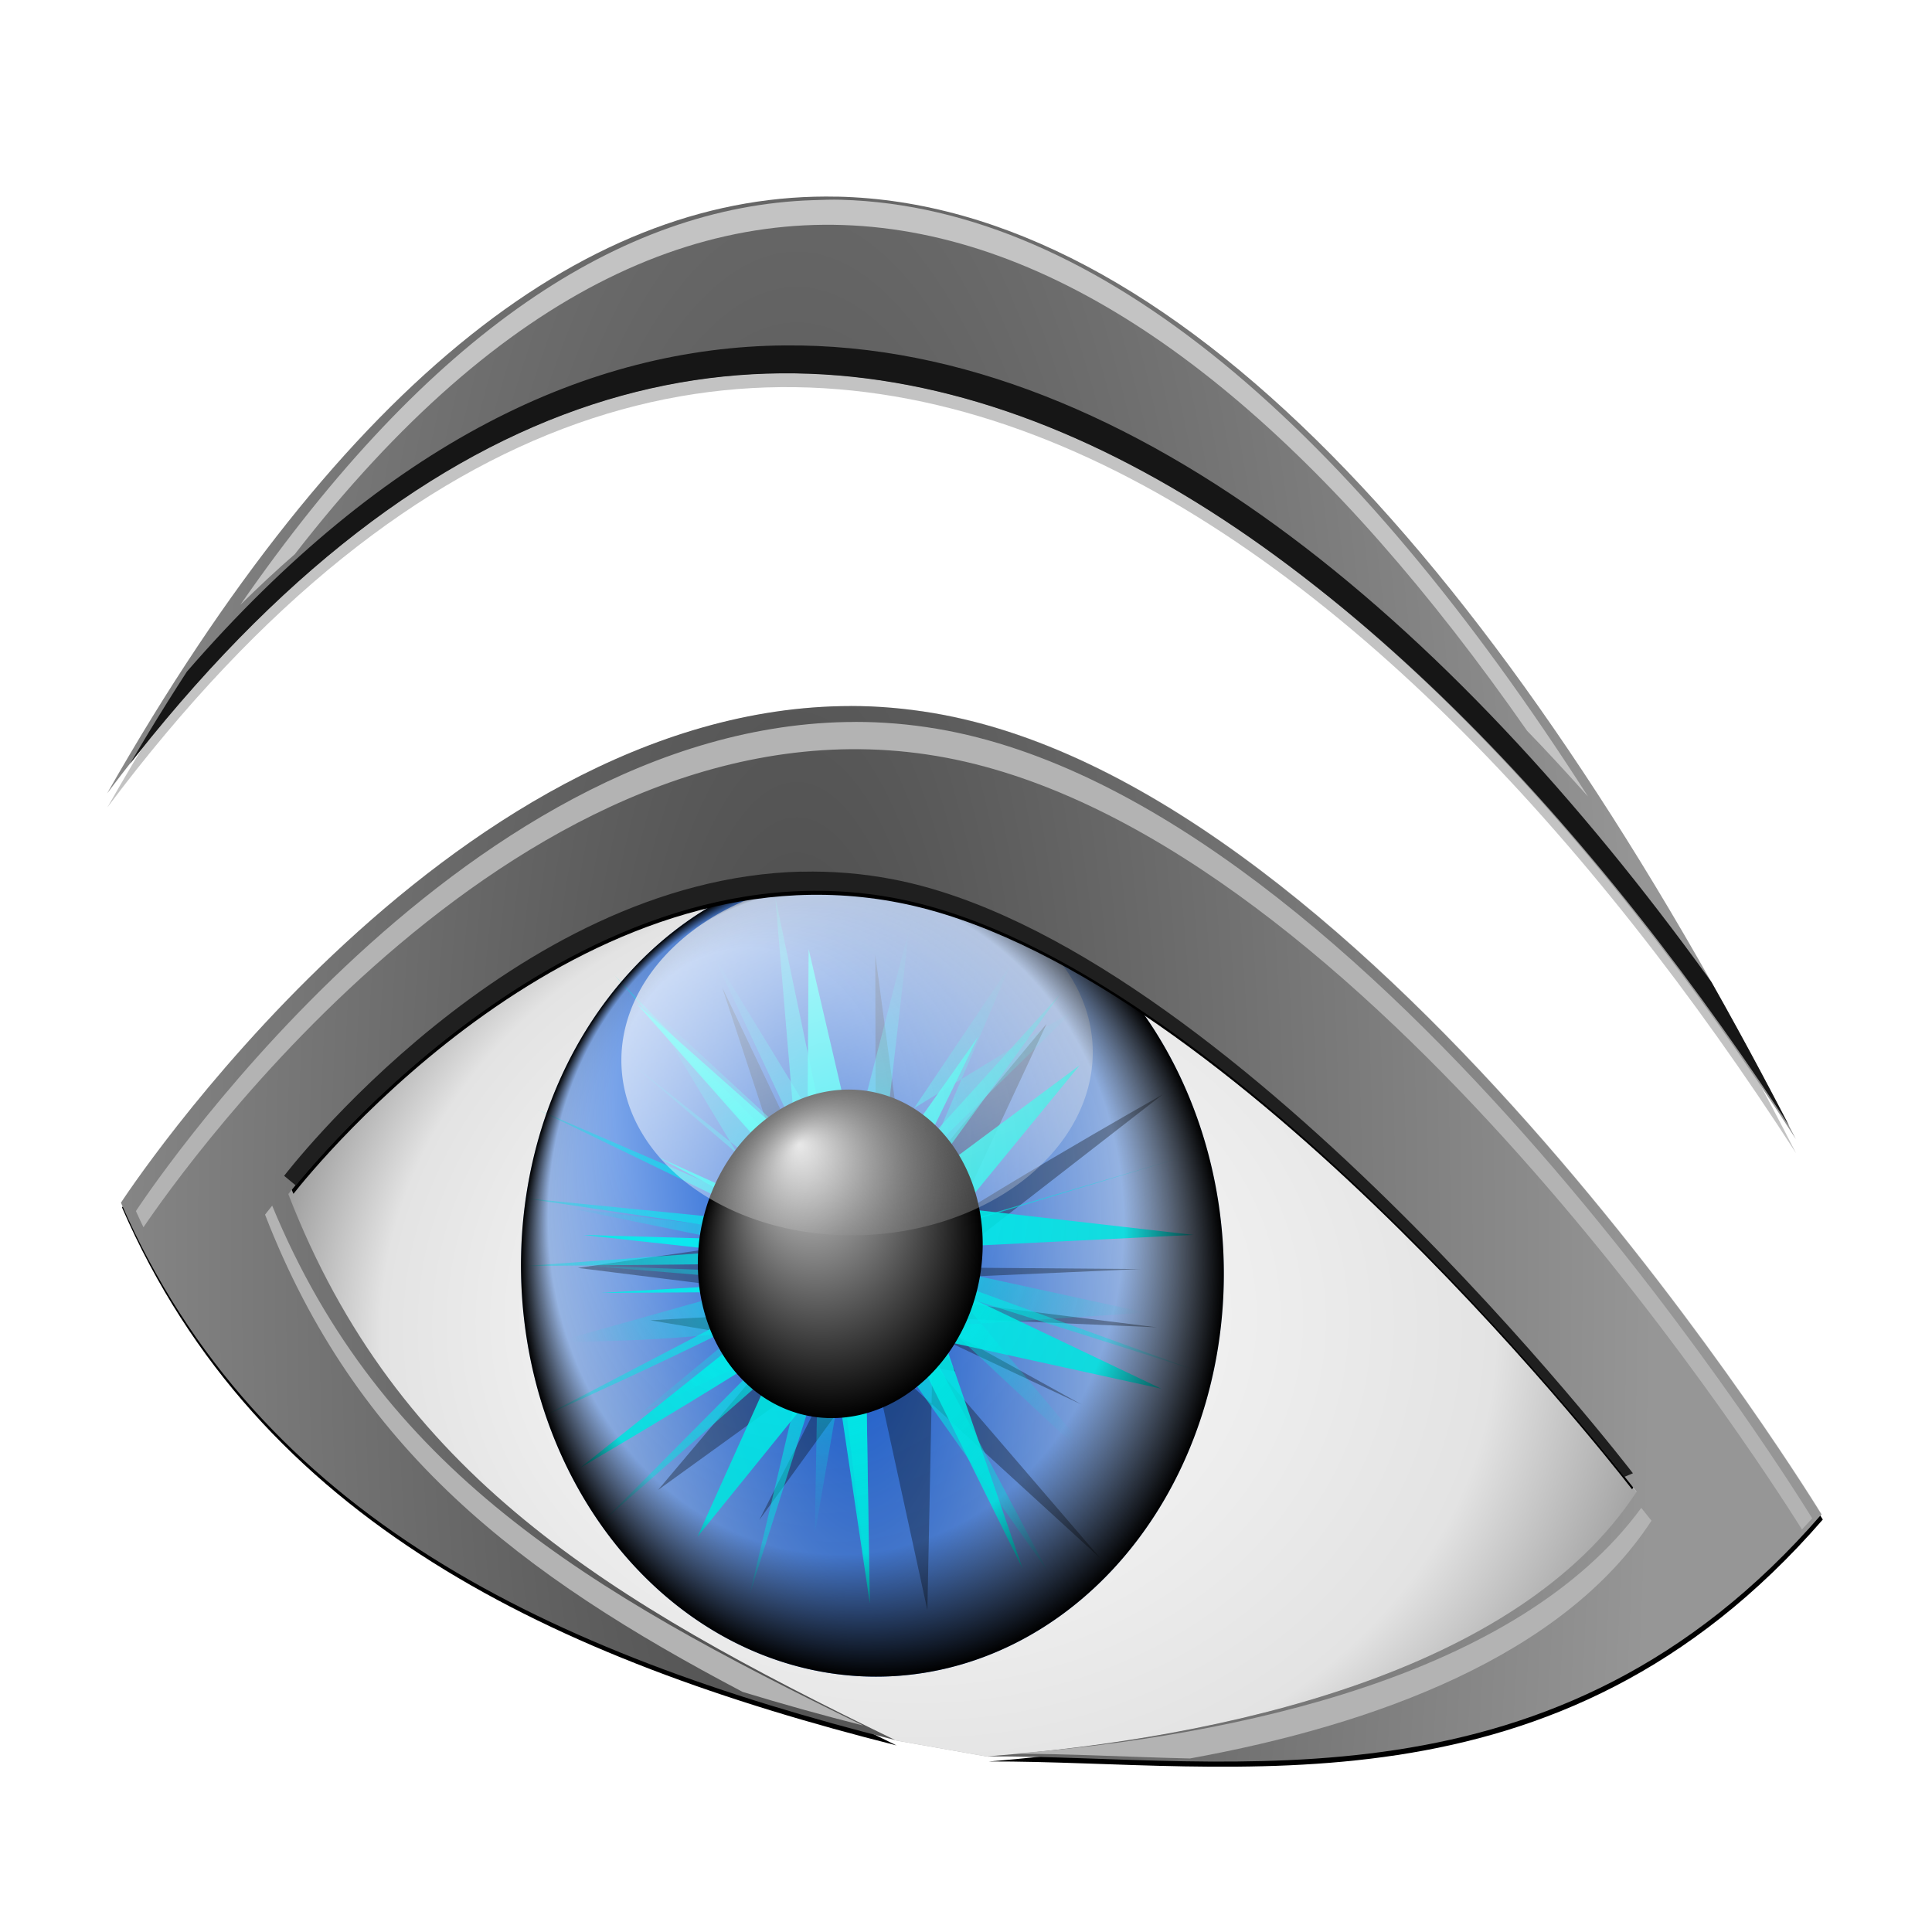 <svg xmlns="http://www.w3.org/2000/svg" viewBox="0 0 128 128" xmlns:xlink="http://www.w3.org/1999/xlink" enable-background="new 0 0 128 128"><defs><linearGradient id="a"><stop stop-color="#00f5f1"/><stop offset="1" stop-color="#00f5f1" stop-opacity="0"/></linearGradient><filter id="b"><feGaussianBlur stdDeviation="2.311"/></filter><filter id="c"><feGaussianBlur stdDeviation="2.402"/></filter><filter id="d"><feGaussianBlur stdDeviation=".761"/></filter><filter id="e"><feGaussianBlur stdDeviation=".863"/></filter><filter width="1.142" x="-.071" y="-.11" height="1.22" id="f"><feGaussianBlur stdDeviation="3.497"/></filter><filter id="g"><feGaussianBlur stdDeviation="1.83"/></filter><filter id="h"><feGaussianBlur stdDeviation="2.038"/></filter><filter id="i"><feGaussianBlur stdDeviation=".896"/></filter><clipPath id="j"><path d="m22.44 87.52c0 0 17.743-23.21 39.13-19.02 21.39 4.185 47.46 38.14 47.46 38.14-7.617 11.679-26.706 15.826-41.655 16.989 15.587-.049 36.483 4.107 53.52-15.55 0 0-28.441-46.665-57.03-51.47-28.589-4.808-52.16 31.447-52.16 31.447 8.786 20.233 27.807 28.995 49.713 34.525-18.509-8.996-32-17.03-38.979-35.06"/></clipPath><filter id="k"><feGaussianBlur stdDeviation=".567"/></filter><clipPath id="l"><path d="m10.817 61.753c39.998-53.33 82.66-17.777 108.44 22.22-32.847-64.01-71.997-86.22-108.44-22.22"/></clipPath><filter id="m"><feGaussianBlur stdDeviation=".831"/></filter><radialGradient cx="-318.6" cy="-88.29" id="n" r="65.19" gradientUnits="userSpaceOnUse" gradientTransform="matrix(.999.041-.116 2.839-10.471 173.54)"><stop stop-color="#004ac8"/><stop offset="1" stop-color="#c6ddff"/></radialGradient><radialGradient cx="-675.37" cy="-51.797" xlink:href="#a" id="o" r="55.902" gradientUnits="userSpaceOnUse" gradientTransform="matrix(1 0 0 1.024 0 1.229)"/><linearGradient id="p" y1="-226.54" x1="-267.98" y2="78.23" gradientUnits="userSpaceOnUse" x2="-329.33"><stop stop-color="#fff"/><stop offset="1" stop-color="#fff" stop-opacity="0"/></linearGradient><radialGradient fx="-343.31" fy="-124.01" cx="-313.78" cy="-75.846" id="q" r="65.19" gradientUnits="userSpaceOnUse" gradientTransform="matrix(1 0 0 1.144 0 10.927)"><stop stop-color="#fff" stop-opacity="0"/><stop offset=".384" stop-opacity="0"/><stop offset=".819" stop-opacity=".08"/><stop offset="1"/></radialGradient><radialGradient cx="-313.78" cy="-75.846" id="r" r="65.19" gradientUnits="userSpaceOnUse" gradientTransform="matrix(1 0 0 1.144 0 10.927)"><stop/><stop offset="1" stop-opacity="0"/></radialGradient><radialGradient fx="-327.88" fy="-122.29" cx="-313.78" cy="-75.846" id="s" r="65.19" gradientUnits="userSpaceOnUse" gradientTransform="matrix(1 0 0 1.144 0 10.927)"><stop stop-color="#fff" stop-opacity=".873"/><stop offset="1" stop-color="#fff" stop-opacity="0"/></radialGradient><radialGradient cx="52.793" cy="85.2" id="t" r="56.781" gradientUnits="userSpaceOnUse" gradientTransform="matrix(1 0 0 3.217 0-190.67)"><stop stop-color="#484848"/><stop offset="1" stop-color="#969696"/></radialGradient><radialGradient fx="-35.09" fy="-78.957" cx="-9.626" cy="-67.68" id="u" r="115.81" gradientUnits="userSpaceOnUse" gradientTransform="matrix(.425 0 0 .355 68.985 113.25)"><stop stop-color="#fff"/><stop offset=".5" stop-color="#ededed"/><stop offset=".75" stop-color="#e3e3e3"/><stop offset="1" stop-color="#8c8c8c"/></radialGradient><radialGradient cx="-673.01" cy="-56.807" xlink:href="#a" id="v" r="56.16" gradientUnits="userSpaceOnUse" gradientTransform="matrix(1.584.237-.284 1.787 377 204.32)"/><path id="w" d="m-248.592-75.846a65.186 74.578 0 1 1 -130.373 0 65.186 74.578 0 1 1 130.373 0"/></defs><g fill-rule="evenodd"><path opacity=".569" filter="url(#b)" d="m340.05 154.59c0 0 19.962-26.11 44.03-21.4 24.06 4.708 53.39 42.91 53.39 42.91-8.569 13.14-30.06 17.805-46.877 19.11l-6.689-1.182c-20.824-10.121-36-19.16-43.853-39.442" transform="matrix(.917 0 0 .917-292.72-62.62)"/><path opacity=".361" filter="url(#f)" d="m20.438 84.984c0 0 19.18-26.11 42.29-21.4 23.12 4.708 51.29 42.91 51.29 42.91-8.232 13.14-28.862 17.805-45.02 19.11 16.846-.055 39.43 4.62 57.843-17.494 0 0-30.737-52.5-61.63-57.909-30.897-5.409-56.37 35.38-56.37 35.38 9.495 22.763 30.05 32.621 53.726 38.842-20-10.121-34.583-19.16-42.13-39.442" transform="matrix(.955 0 0 .917-.425 1.204)"/><path fill="url(#u)" d="m19.08 79.13c0 0 18.304-23.94 40.37-19.623 22.07 4.317 48.957 39.35 48.957 39.35-7.857 12.05-27.562 16.326-42.983 17.526l-6.133-1.084c-19.09-9.28-33.01-17.569-40.21-36.17"/></g><use fill="url(#n)" xlink:href="#w" transform="matrix(.352-.066.053.357 172.27 90.48)"/><g fill-rule="evenodd" transform="matrix(.352.044-.055.36 273.85 130.69)"><path opacity=".576" fill="#060606" filter="url(#h)" d="m-618.75-55.59c9.375-9.375 45.31-35.937 45.31-35.937l-42.19 42.19h47.656l-49.22 3.906 45.31 39.06-48.44-32.812 17.969 46.09-7.813-57.812-45.31 42.19 35.938-56.25-3.906 17.969h-53.12l49.22-13.281-.781 17.187-29.688-57.812 37.5 54.687-10.156-64.06 17.969 60.16 15.625-51.562-30.469 48.44 54.687-6.25-51.562 8.594 44.531 17.188-42.19-13.281-14.06 41.41 22.656-42.19-48.44 8.594 57.813 2.344z"/><path opacity=".933" fill="#00f5f1" filter="url(#g)" d="m-675.78-64.19c9.375-9.375 45.31-35.937 45.31-35.937l-42.19 42.19h47.656l-49.22 3.906 45.31 39.06-48.44-32.812 17.969 46.09-7.813-57.812-45.31 42.19 35.938-56.25-3.906 17.969-55.43-18.613 51.52 5.332-.781 17.187-29.688-57.812 37.5 54.687-10.156-64.06 17.969 60.16 15.625-51.562-30.469 48.44 54.687-6.25-51.562 8.594 44.531 17.188-42.19-13.281-14.06 41.41 22.656-42.19-67.59 10.635 76.961.302z" transform="matrix(-1.0.014-.014-1-1302.35-102.26)"/><path opacity=".933" fill="url(#o)" filter="url(#g)" d="m-675.78-64.19c9.375-9.375 52.857-13.59 52.857-13.59l-49.732 19.84 51.699 4.643-53.26-.737 32.781 49.961-35.906-43.711 46.11 32.555-35.958-44.27-29.896 58.889 20.521-72.951-3.906 17.969-50.66-5.164 46.754-8.117-.781 17.187-44.623-40.608 52.44 37.483 1.785-52.65 6.03 48.744 29.13-30.17-43.978 27.04 58.731-1.607-55.606 3.951 51.49 33.424-49.15-29.518 1.456 59.46 7.138-60.24-39.868 49.05 49.24-38.12z" transform="matrix(-1.0.014-.014-1-1302.35-102.26)"/><g fill="url(#v)"><path opacity=".933" d="m-676.1-56.55c9.375-9.375 53.69-34.927 53.69-34.927l-50.25 33.539 57.692-6.804-59.25 10.71 50.09 43.738-47.748-37.687 20.02 55.09-15.335-66.61-66.72 27.637 55.787-23.48-2.344-.25-38.987-53.773 47.645 50.831-13.346 6.848 72.22-.777-64.41-2.348-10.156-64.06 16.501 60.889 5.914-61.54-10.63 60.6 39.545-50.28-45.08 49.705 67.834 23.318-65.49-19.412-28.17 50.746 36.762-51.53-71.01-13.715 79.83 18.737z" transform="matrix(-1.0.014-.014-1-1302.35-102.26)"/><path opacity=".933" d="m-676.1-56.55c9.375-9.375 5.258-67.24 5.258-67.24l-1.819 65.856-61.45-40.27 59.89 44.18 36.05 54.47-33.703-48.42-13.572 53.24 18.256-64.762-66.72 27.637 55.787-23.48-2.344-.25-38.987-53.773 47.645 50.831-13.346 6.848 64.08 16.387-56.26-19.512-10.156-64.06 16.501 60.889 56.823 4.191-61.54-5.131 50.33-36.763-55.869 36.19 57.05 37.504-54.708-33.598-28.17 50.746 36.762-51.53-71.01-13.715 79.83 18.737z" transform="matrix(-1.0.014-.014-1-1302.35-102.26)"/></g></g><use xlink:href="#w" transform="matrix(.144-.027.013.144 101.84 85.52)"/><path fill="url(#p)" d="m-255.092-75.846a58.686 74.578 0 1 1 -117.373 0 58.686 74.578 0 1 1 117.373 0" transform="matrix(.224-.113.113.132 135.64 44.531)"/><use opacity=".676" fill="url(#q)" xlink:href="#w" transform="matrix(.352-.066.053.357 172.27 90.48)"/><use fill="url(#r)" xlink:href="#w" transform="matrix(.144-.027.013.144 101.84 85.52)"/><path filter="url(#m)" fill-rule="evenodd" d="m55.717 67.26c-18.652.459-33.22 19.531-33.22 19.531.087.224.192.435.281.656 1.438-1.824 18.407-22.692 38.875-18.688 20.52 4.01 45.08 35.11 47.06 37.656.122-.175.258-.352.375-.531 0 0-26.05-33.94-47.44-38.12-2.01-.392-4.01-.547-5.938-.5m-43.656 20.656c-.05.075-.281.406-.281.406 8.786 20.233 27.813 29 49.719 34.531-1.499-.728-2.974-1.466-4.406-2.188-19.817-5.538-36.736-14.3-45.03-32.75m108.53 19.844c-14.359 16.223-31.349 15.77-45.625 15.281-2.571.364-5.111.655-7.531.844 15.587-.049 36.492 4.126 53.53-15.531 0 0-.3-.473-.375-.594" transform="matrix(1.032 0 0 1.032-4.065-11.152)"/><use fill="url(#s)" xlink:href="#w" transform="matrix(.144-.027.013.144 101.84 85.52)"/><g fill-rule="evenodd"><path opacity=".502" fill="#101010" filter="url(#c)" d="m326.98 126.61c45-60 93-20 122 25-36.954-72.02-81-97-122-25" transform="matrix(.917 0 0 .917-292.72-62.62)"/><path fill="url(#t)" d="m55.47 13.03c-16.16-.363-32.515 11.679-48.37 39.531 41.26-55.02 85.28-18.356 111.88 22.906-19.59-38.18-41.36-61.94-63.5-62.44m.875 33.75c-26.972.022-48.34 32.906-48.34 32.906 9.06 20.872 28.684 29.889 51.28 35.594-19.09-9.28-32.988-17.559-40.19-36.16 0 0 18.31-23.942 40.38-19.625 22.07 4.317 48.938 39.34 48.938 39.34-7.857 12.05-27.547 16.331-42.969 17.531 16.08-.051 37.641 4.247 55.22-16.03 0 0-29.352-48.13-58.844-53.09-1.843-.31-3.671-.47-5.469-.469"/><path fill="#b3b3b3" filter="url(#e)" d="m59.781 50.847c-27.839.024-49.907 35.34-49.907 35.34.166.397.351.78.523 1.17 2.674-4.11 26.339-39.07 55.02-34.05 28.469 4.984 56.49 50 60.04 55.88.235-.272.475-.52.708-.8 0 0-30.3-51.72-60.744-57.05-1.902-.333-3.778-.494-5.634-.493m-40.461 34.952c-.204.263-.493.647-.493.647 6.333 17.03 17.707 26.03 33.13 34.482 2.737.87 5.532 1.685 8.374 2.432-19.268-9.749-33.442-18.502-41.01-37.561m94.98 21.836c-8.533 12.136-28.15 16.511-43.626 17.764 3.842-.013 7.988.237 12.315.339 12.872-2.431 25.907-7.424 32.02-17.18 0 0-.439-.568-.708-.924" transform="matrix(.955 0 0 .917-.425 1.204)"/><path fill="#c3c3c3" filter="url(#d)" d="m380.01 82.72c-.686-.02-1.376.007-2.063.03-13.811.451-27.74 9.556-41.37 29.24 1.313-1.288 2.622-2.521 3.938-3.662 29.934-38.599 61.1-27.309 89.03 12.758 1.499 1.542 2.959 3.138 4.406 4.755-17-26.545-35.33-42.579-53.938-43.12" transform="matrix(.917 0 0 .917-292.72-62.62)"/><path fill="#1f1f1f" filter="url(#i)" d="m55.4 66.761c-18.652.459-33.22 19.531-33.22 19.531l2.156 1.781c0 0 16.874-22.07 37.22-18.09 20.345 3.98 45.12 36.28 45.12 36.28l2.094-.875c0 0-26.05-33.94-47.44-38.12-2.01-.392-4.01-.547-5.938-.5" clip-path="url(#j)" transform="matrix(1.032 0 0 1.032-4.065-11.152)"/><path fill="#161616" filter="url(#k)" d="m54.31 32.981c-12.557.112-25.565 6.191-38.37 20.938-1.633 2.512-3.252 5.181-4.875 8.03 39.998-53.33 82.66-17.78 108.44 22.22-1.717-3.346-3.469-6.545-5.219-9.656-16.06-22.503-37.28-41.733-59.969-41.531" clip-path="url(#l)" transform="matrix(1.032 0 0 1.032-4.065-11.152)"/></g></svg>